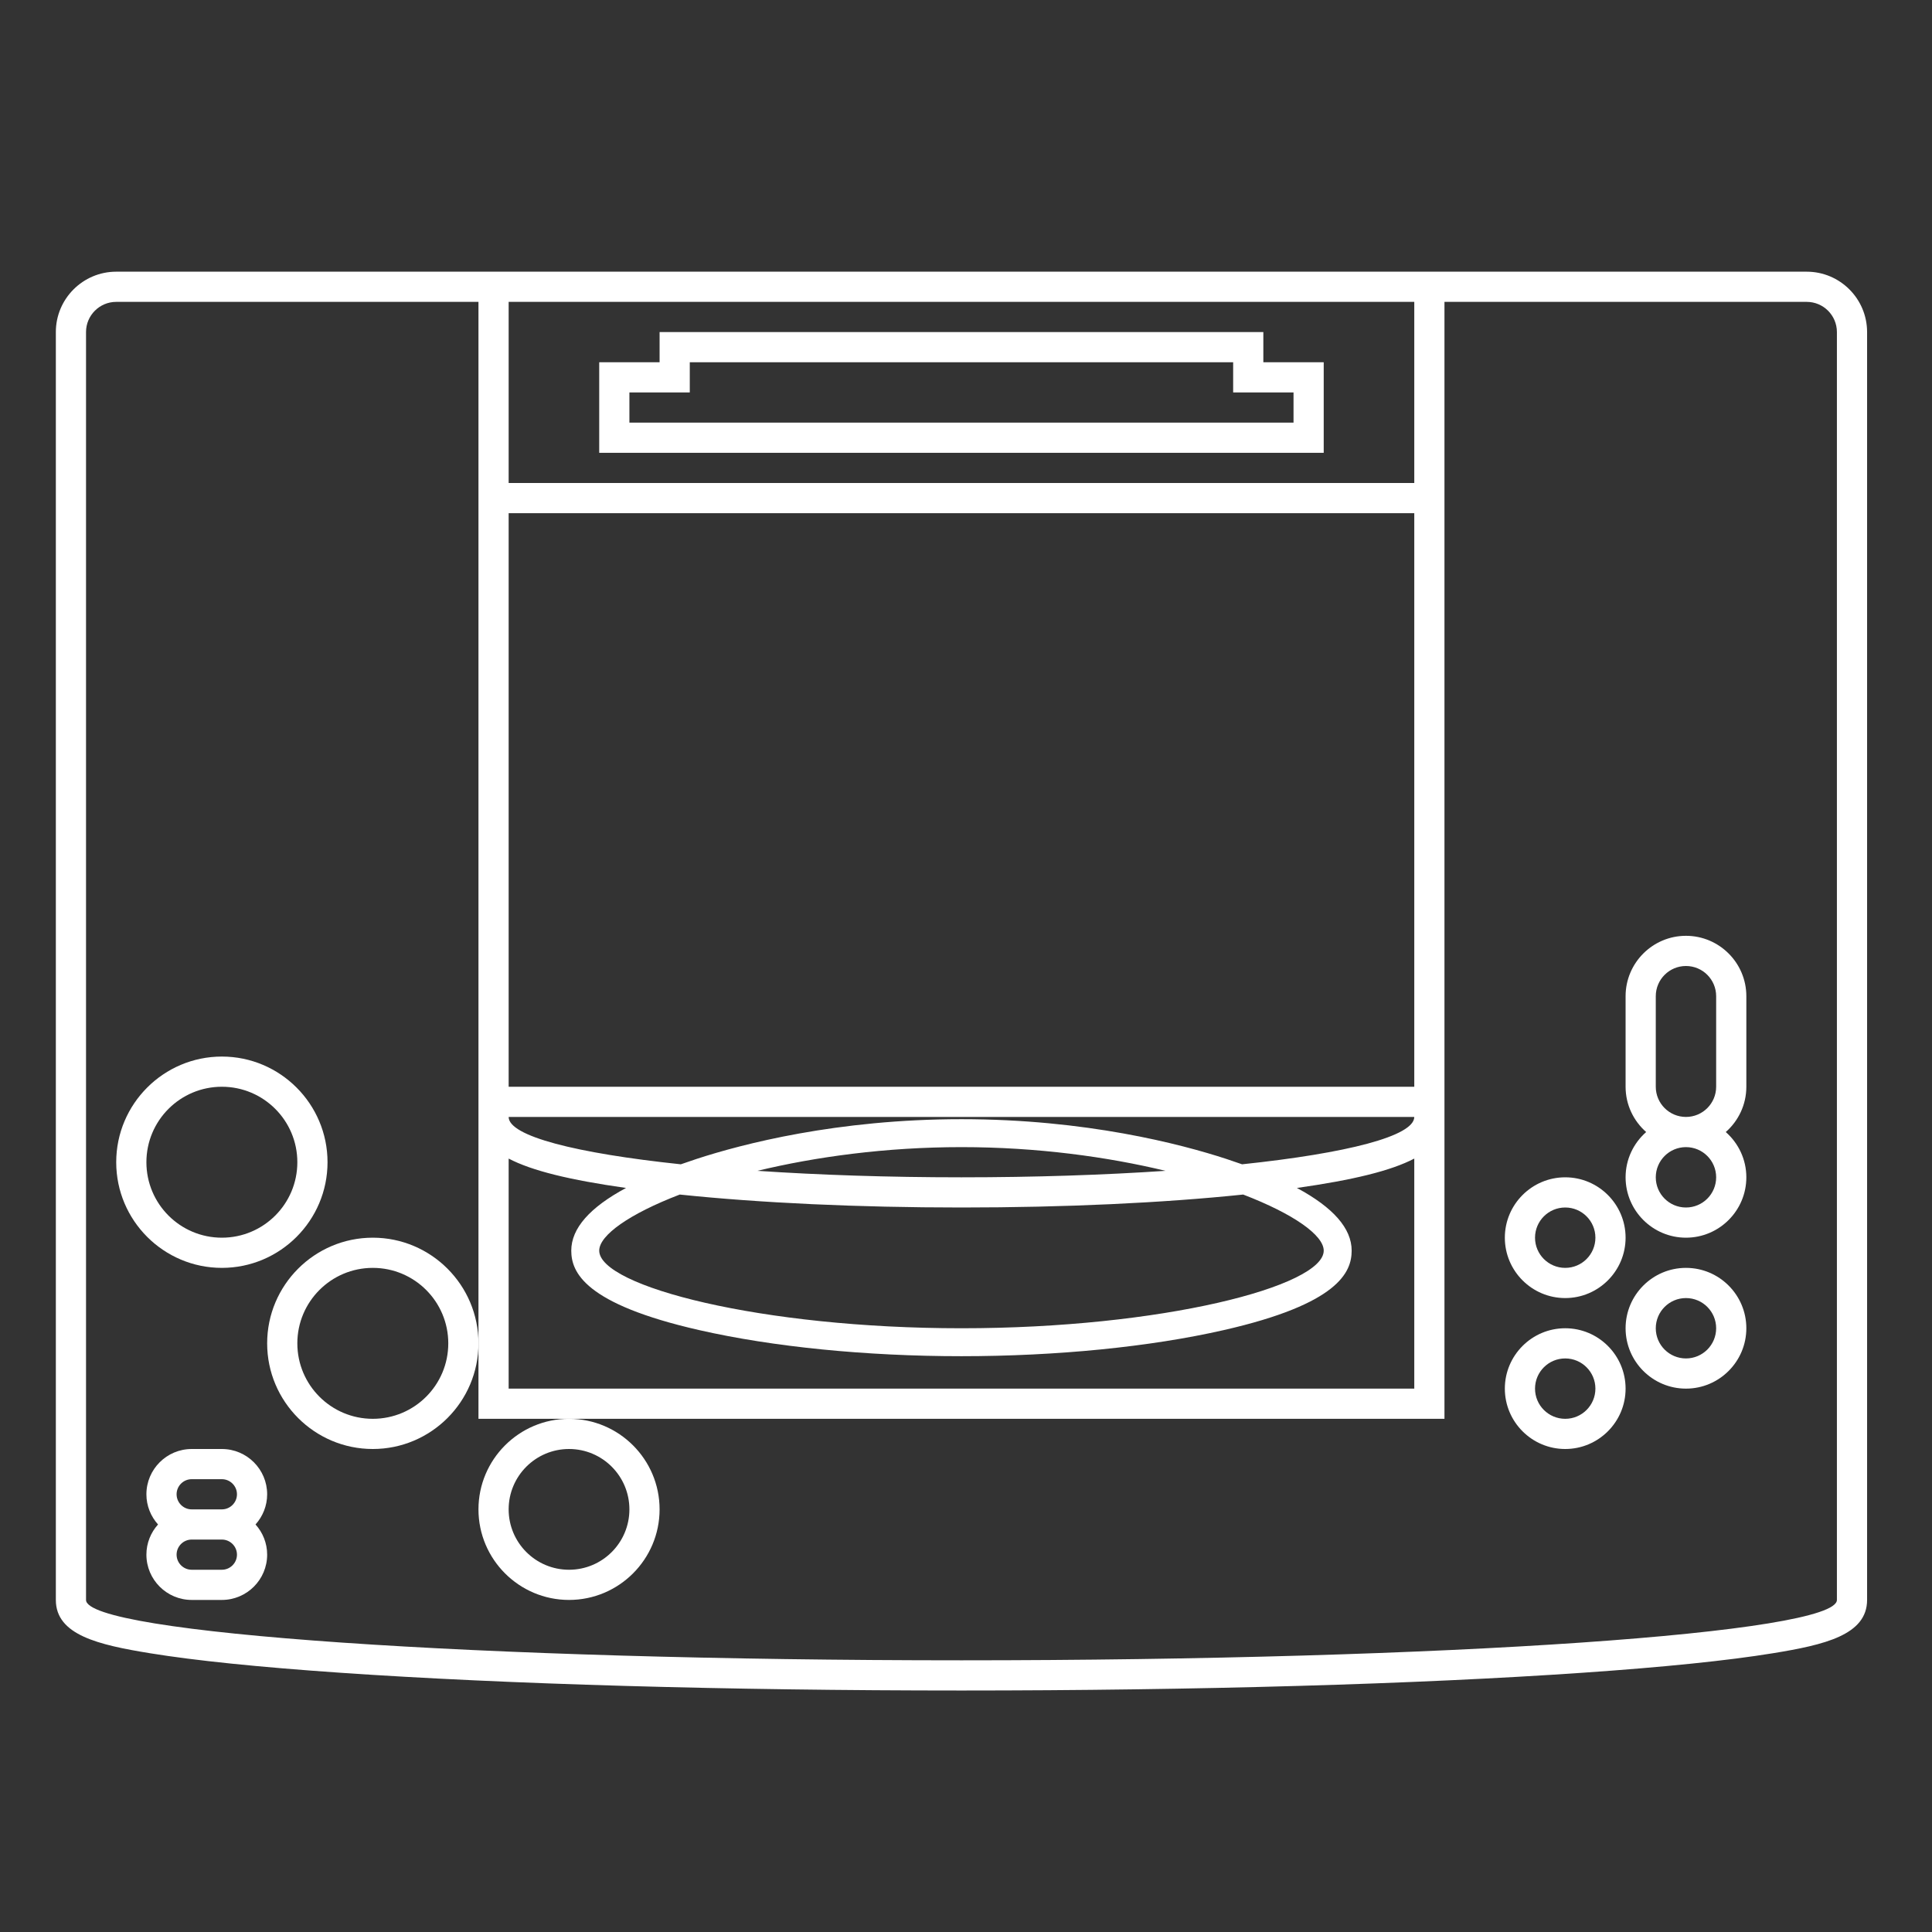 <?xml version="1.0" encoding="iso-8859-1"?>
<!-- Generator: Adobe Illustrator 28.1.0, SVG Export Plug-In . SVG Version: 6.00 Build 0)  -->
<svg version="1.1" id="Layer_1" xmlns="http://www.w3.org/2000/svg" xmlns:xlink="http://www.w3.org/1999/xlink" x="0px" y="0px"
	 viewBox="0 0 256 256" style="enable-background:new 0 0 256 256;" xml:space="preserve">
<rect x="0" y="0" width="256" height="256" fill="#333333" stroke="none"/>
<g>
	<path style="fill:#FFFFFF;" d="M239.399,36h-224c-4.411,0-8,3.589-8,8v168c0,4.65,5.648,5.949,12.472,7.062
		c5.964,0.972,14.452,1.842,25.228,2.586c21.998,1.517,51.226,2.353,82.3,2.353c31.073,0,60.301-0.836,82.3-2.353
		c10.776-0.743,19.264-1.613,25.228-2.586c6.824-1.113,12.472-2.412,12.472-7.062V44C247.399,39.589,243.811,36,239.399,36z
		 M187.399,40v24h-120V40H187.399z M90.072,158.284c10.644,1.112,23.644,1.716,37.328,1.716c13.683,0,26.684-0.605,37.328-1.716
		c6.67,2.56,10.672,5.39,10.672,7.431c0,4.734-21.49,10.286-48,10.286c-26.51,0-48-5.552-48-10.286
		C79.399,163.673,83.401,160.843,90.072,158.284z M100.361,155.141c7.701-1.855,17.008-3.141,27.038-3.141
		s19.337,1.286,27.038,3.141C146.31,155.689,137.13,156,127.399,156S108.488,155.689,100.361,155.141z M162.49,153.562
		c-6.021-1.966-18.585-5.265-35.091-5.265c-16.505,0-29.07,3.299-35.091,5.265c-0.722,0.236-1.419,0.474-2.094,0.714
		c-13.891-1.465-22.815-3.731-22.815-6.276h120c0,2.545-8.924,4.811-22.815,6.276C163.909,154.036,163.213,153.798,162.49,153.562z
		 M67.399,153.517c3.076,1.615,8.094,2.836,15.552,3.894c-4.811,2.584-7.255,5.361-7.255,8.303c0,2.862,1.756,7.068,16.939,10.529
		c9.791,2.231,22.137,3.46,34.764,3.46c12.627,0,24.973-1.229,34.764-3.46c15.183-3.46,16.939-7.666,16.939-10.529
		c0-2.942-2.444-5.72-7.255-8.303c7.458-1.058,12.476-2.28,15.552-3.894V184h-120V153.517z M67.399,144V68h120v76H67.399z
		 M243.399,212c0,4.418-51.935,8-116,8s-116-3.582-116-8V44c0-2.209,1.791-4,4-4h48v104v4v30v6v4h4h8h112h4v-4v-36v-4V40h48
		c2.209,0,4,1.791,4,4V212z"/>
	<path style="fill:#FFFFFF;" d="M175.399,48h-8v-4h-80v4h-8v12h96V48z M171.399,56h-88v-4h4h4v-4h72v4h4h4V56z"/>
	<path style="fill:#FFFFFF;" d="M29.399,168c7.72,0,14-6.28,14-14s-6.28-14-14-14c-7.72,0-14,6.28-14,14S21.68,168,29.399,168z
		 M29.399,144c5.523,0,10,4.477,10,10s-4.477,10-10,10c-5.523,0-10-4.477-10-10S23.876,144,29.399,144z"/>
	<path style="fill:#FFFFFF;" d="M49.399,164c-7.72,0-14,6.28-14,14s6.28,14,14,14c7.72,0,14-6.28,14-14S57.119,164,49.399,164z
		 M49.399,188c-5.523,0-10-4.477-10-10s4.477-10,10-10c5.523,0,10,4.477,10,10S54.922,188,49.399,188z"/>
	<path style="fill:#FFFFFF;" d="M63.399,200c0,6.617,5.383,12,12,12s12-5.383,12-12s-5.383-12-12-12S63.399,193.383,63.399,200z
		 M75.399,192c4.418,0,8,3.582,8,8s-3.582,8-8,8s-8-3.582-8-8S70.981,192,75.399,192z"/>
	<path style="fill:#FFFFFF;" d="M29.399,192h-4c-3.308,0-6,2.692-6,6c0,1.537,0.586,2.937,1.541,4c-0.954,1.063-1.541,2.463-1.541,4
		c0,3.308,2.692,6,6,6h4c3.308,0,6-2.692,6-6c0-1.537-0.586-2.937-1.541-4c0.954-1.063,1.541-2.463,1.541-4
		C35.399,194.692,32.708,192,29.399,192z M25.399,196h4c1.1,0,2,0.9,2,2c0,1.1-0.9,2-2,2h-4c-1.1,0-2-0.9-2-2
		C23.399,196.9,24.299,196,25.399,196z M29.399,208h-4c-1.1,0-2-0.9-2-2c0-1.1,0.9-2,2-2h4c1.1,0,2,0.9,2,2
		C31.399,207.1,30.499,208,29.399,208z"/>
	<path style="fill:#FFFFFF;" d="M207.399,176c-4.411,0-8,3.589-8,8s3.589,8,8,8c4.411,0,8-3.589,8-8S211.811,176,207.399,176z
		 M207.399,188c-2.209,0-4-1.791-4-4c0-2.209,1.791-4,4-4c2.209,0,4,1.791,4,4C211.399,186.209,209.608,188,207.399,188z"/>
	<path style="fill:#FFFFFF;" d="M223.399,168c-4.411,0-8,3.589-8,8s3.589,8,8,8c4.411,0,8-3.589,8-8S227.811,168,223.399,168z
		 M223.399,180c-2.209,0-4-1.791-4-4c0-2.209,1.791-4,4-4c2.209,0,4,1.791,4,4C227.399,178.209,225.608,180,223.399,180z"/>
	<path style="fill:#FFFFFF;" d="M207.399,172c4.411,0,8-3.589,8-8s-3.589-8-8-8c-4.411,0-8,3.589-8,8S202.988,172,207.399,172z
		 M207.399,160c2.209,0,4,1.791,4,4c0,2.209-1.791,4-4,4c-2.209,0-4-1.791-4-4C203.399,161.791,205.19,160,207.399,160z"/>
	<path style="fill:#FFFFFF;" d="M223.399,124c-4.411,0-8,3.589-8,8v12c0,2.39,1.059,4.533,2.726,6c-1.667,1.467-2.726,3.61-2.726,6
		c0,4.411,3.589,8,8,8c4.411,0,8-3.589,8-8c0-2.39-1.059-4.533-2.726-6c1.667-1.467,2.726-3.61,2.726-6v-12
		C231.399,127.589,227.811,124,223.399,124z M227.399,156c0,2.209-1.791,4-4,4c-2.209,0-4-1.791-4-4c0-2.209,1.791-4,4-4
		C225.608,152,227.399,153.791,227.399,156z M219.399,144v-12c0-2.209,1.791-4,4-4c2.209,0,4,1.791,4,4v12c0,2.209-1.791,4-4,4
		C221.19,148,219.399,146.209,219.399,144z"/>
</g>
</svg>
